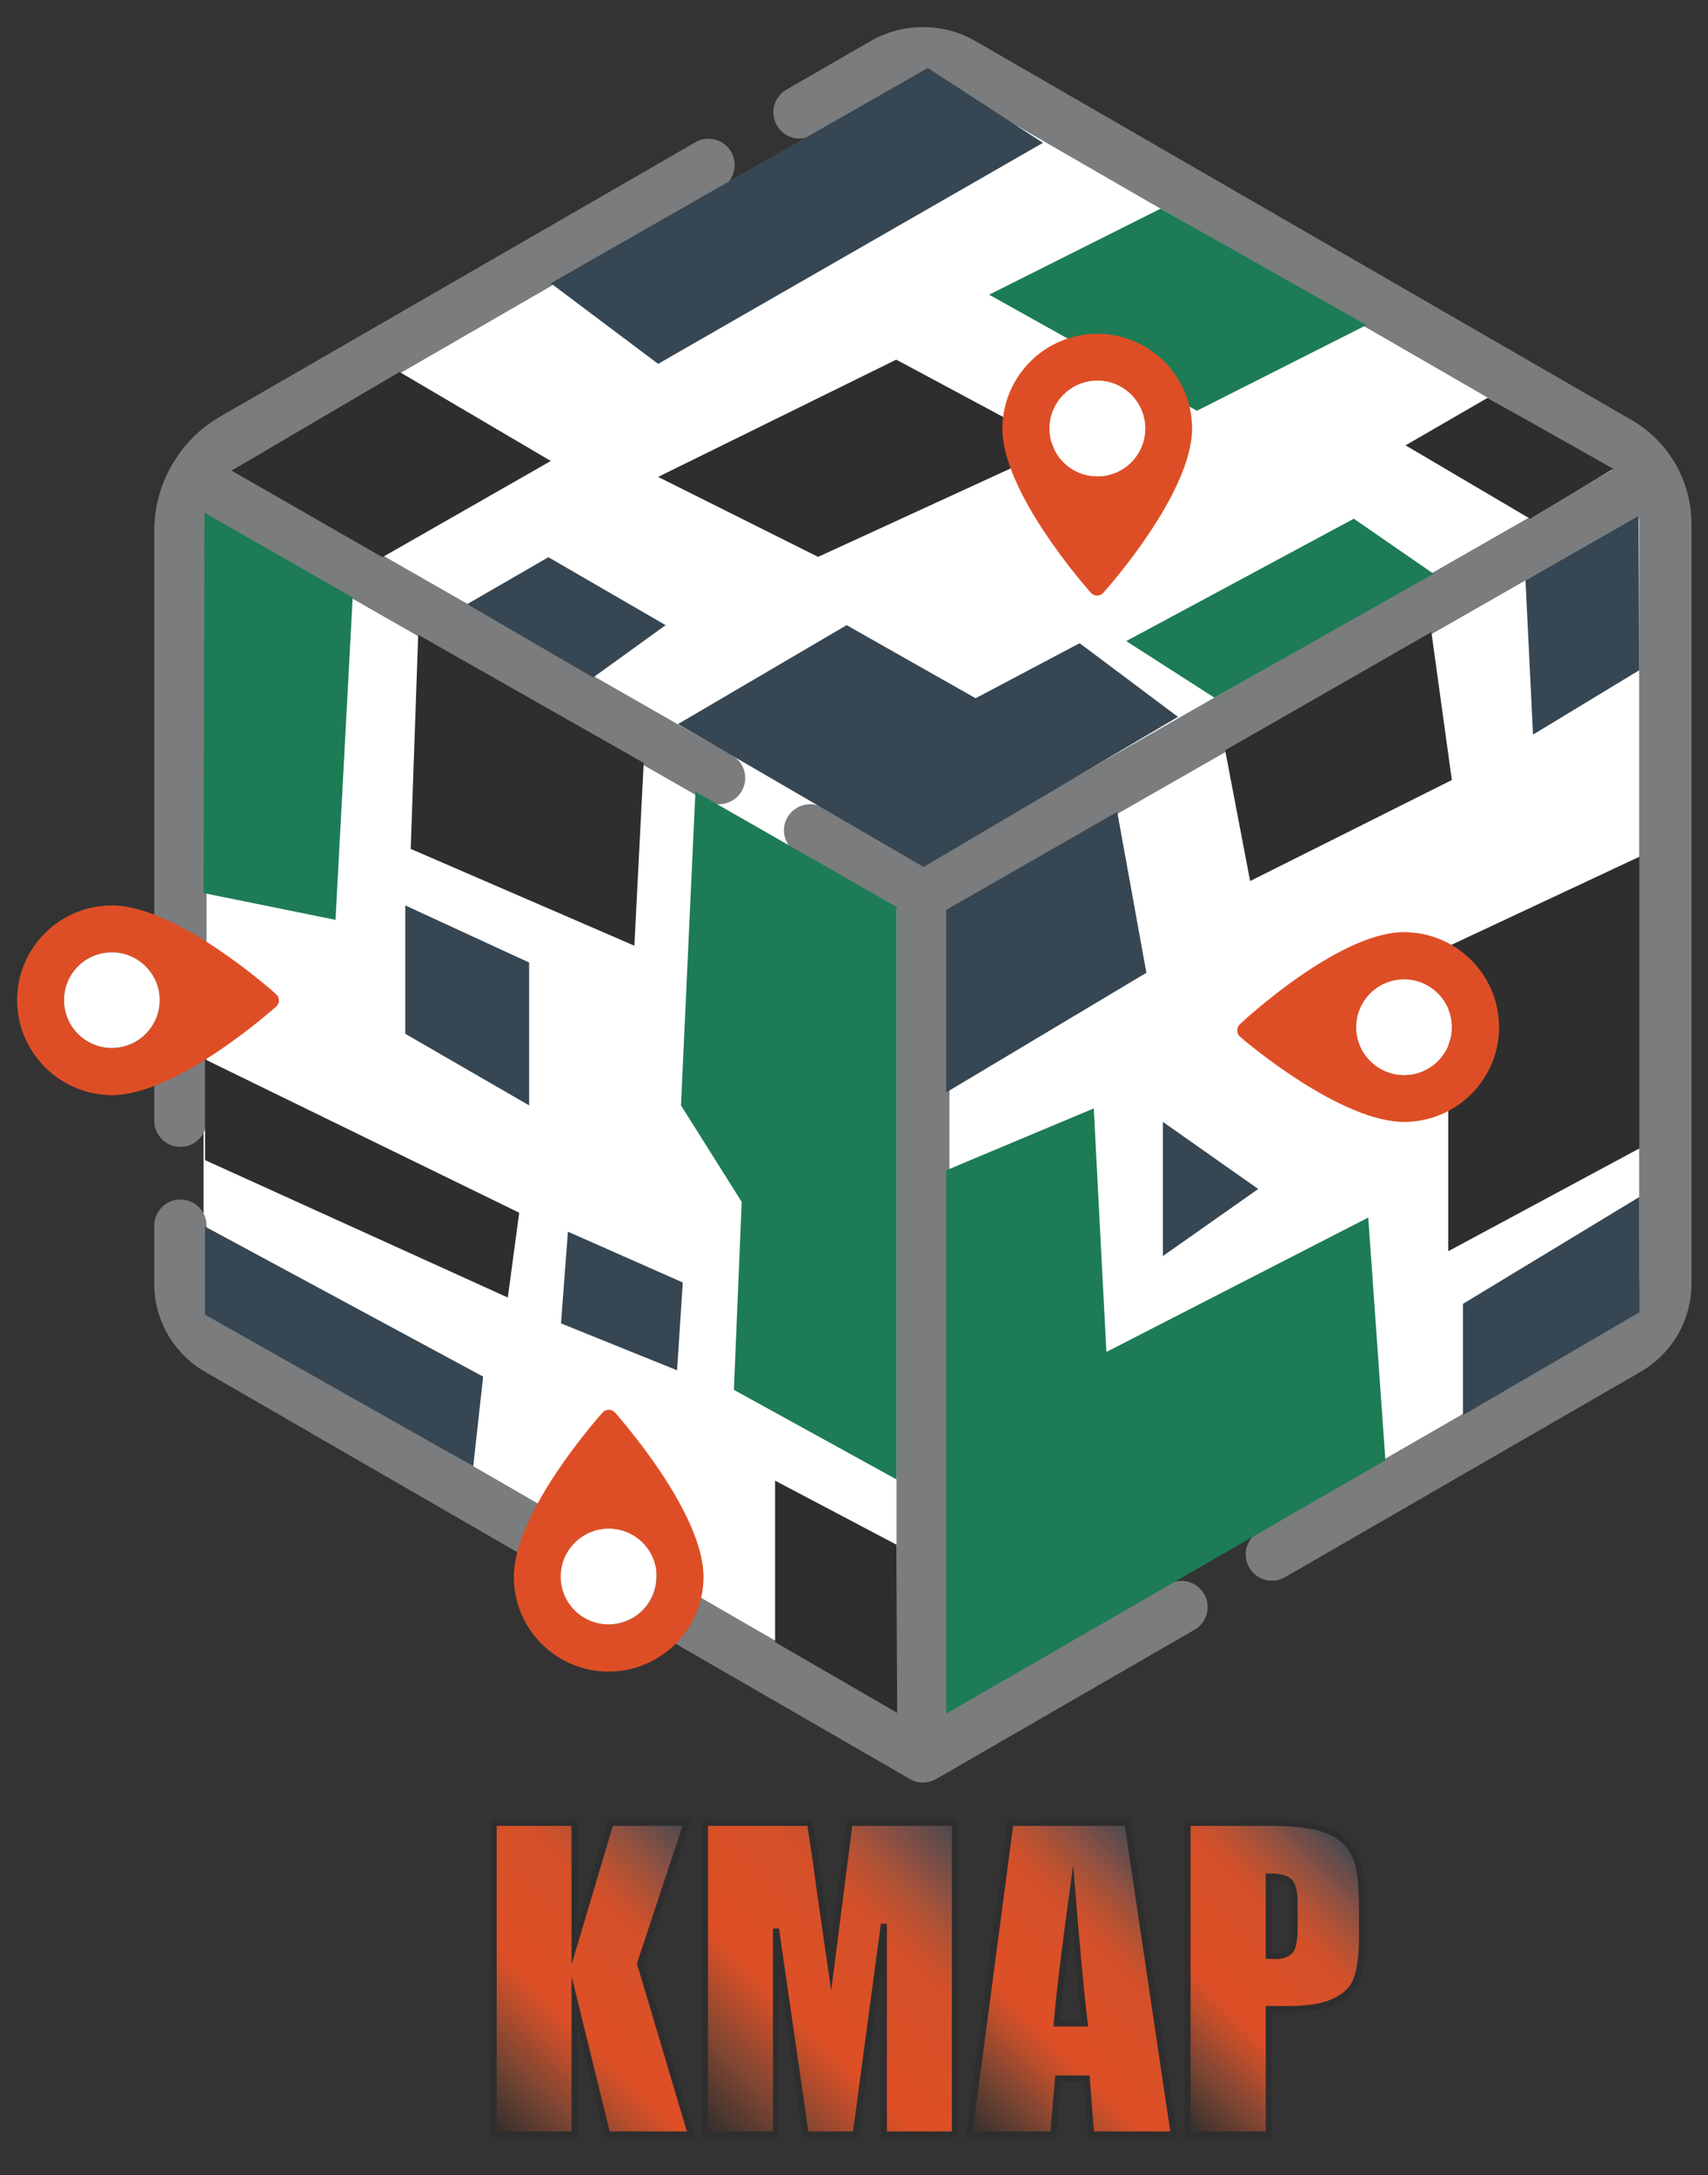 <?xml version="1.0" encoding="utf-8"?>
<!-- Generator: Adobe Illustrator 23.0.0, SVG Export Plug-In . SVG Version: 6.00 Build 0)  -->
<svg version="1.1" xmlns="http://www.w3.org/2000/svg" xmlns:xlink="http://www.w3.org/1999/xlink" x="0px" y="0px"
	 viewBox="0 0 568.1 723.4" style="enable-background:new 0 0 568.1 723.4;" xml:space="preserve">
<rect x="0" y="0" width="568.1" height="723.4" fill="#333333" stroke="none"/>
<style type="text/css">
	.st0{fill:#FFFFFF;}
	.st1{fill:#7A7C7D;}
	.st2{fill:#364652;}
	.st3{fill:#2E2E2E;}
	.st4{fill:#1D7C55;}
	.st5{fill:#DE4E26;}
	.st6{fill:url(#SVGID_1_);stroke:#2E2E2E;stroke-width:2;stroke-miterlimit:10;}
	.st7{fill:url(#SVGID_2_);stroke:#2E2E2E;stroke-width:2;stroke-miterlimit:10;}
	.st8{fill:url(#SVGID_3_);stroke:#2E2E2E;stroke-width:2;stroke-miterlimit:10;}
	.st9{fill:url(#SVGID_4_);stroke:#2E2E2E;stroke-width:2;stroke-miterlimit:10;}
</style>
<g id="Calque_5">
	<polygon class="st0" points="306,297 69.3,158.7 311.4,21.3 548,159.2 	"/>
	<polygon class="st0" points="545.9,158.7 552.2,432.8 306,573.9 304,296.5 	"/>
	<polygon class="st0" points="310.6,578.3 67.7,438.8 67.7,162 308.5,296.6 	"/>
</g>
<g id="bloc_x5F_ref">
	<g>
		<g>
			<g>
				<path class="st1" d="M557.3,154.3C557.3,154.3,557.3,154.3,557.3,154.3L557.3,154.3c-3.5-6-8.5-11.1-14.6-14.6l-218.2-126
					c-5.3-3.1-11.3-4.7-17.5-4.7c-6.1,0-12.2,1.6-17.5,4.7l-27.9,16.1c-4.2,2.4-5.6,7.7-3.2,11.9c2.4,4.2,7.7,5.6,11.9,3.2
					l27.9-16.1c5.3-3.1,12.2-3.1,17.5,0l218.2,126c0.8,0.5,1.5,1,2.3,1.5L306.9,287.5l-33.1-18.9c-4.2-2.4-9.5-0.9-11.9,3.2
					c-2.4,4.2-0.9,9.5,3.2,11.9l33.1,18.9v266.3L76.9,441.1c-5-2.9-8.2-8.3-8.2-14.1v-19.4c0-4.8-3.9-8.7-8.7-8.7s-8.7,3.9-8.7,8.7
					V427c0,12,6.5,23.2,16.9,29.2l234.4,135.4c1.3,0.8,2.9,1.2,4.4,1.2c1.5,0,3-0.4,4.4-1.2l85.9-49.6c4.2-2.4,5.6-7.7,3.2-11.9
					c-2.4-4.2-7.8-5.6-11.9-3.2l-72.8,42V302.6L545,171.5c0,0.3,0.1,0.6,0.1,0.9c0,0.2,0,0.4,0.1,0.5c0,0.5,0,1,0,1.5V427
					c0,5.8-3.1,11.2-8.2,14.1l-118.3,68.3c-4.2,2.4-5.6,7.7-3.2,11.9c2.4,4.2,7.8,5.6,11.9,3.2l118.3-68.3
					c10.4-6,16.9-17.2,16.9-29.2V174.3C562.6,167.3,560.8,160.4,557.3,154.3z"/>
			</g>
		</g>
		<g>
			<g>
				<path class="st1" d="M243.5,251.2L78,156.5c1.2-1.1,2.6-2,4-2.9l158-91.2c4.2-2.4,5.6-7.7,3.2-11.9c-2.4-4.2-7.7-5.6-11.9-3.2
					l-158,91.2c-6.7,3.8-12.2,9.4-16.1,16.1c-3.9,6.7-5.9,14.3-5.9,22.1v196c0,4.8,3.9,8.7,8.7,8.7s8.7-3.9,8.7-8.7v-196
					c0-0.8,0-1.5,0.1-2.3c0-0.2,0-0.4,0.1-0.6c0.1-0.7,0.2-1.3,0.3-2c0-0.1,0-0.1,0-0.2l165.6,94.7c4.2,2.4,9.5,0.9,11.9-3.2
					C249.1,258.9,247.7,253.6,243.5,251.2z"/>
			</g>
		</g>
	</g>
</g>
<g id="bloc">
	<polygon class="st2" points="371.6,270 381.3,323.5 314.7,363.3 314.7,302.6 	"/>
	<polygon class="st3" points="481.7,314.7 545.3,284.9 545.3,381.9 481.7,416.1 	"/>
	<polygon class="st2" points="545.2,398.1 545.3,436.4 486.6,470.6 486.6,433.6 	"/>
	<polygon class="st4" points="363.8,368.6 314.7,389.2 314.7,569.9 460.8,485.6 455.1,404.9 368,449.6 	"/>
	<polygon class="st3" points="407.5,249.5 415.8,293 482.9,259.4 476.1,210.2 	"/>
	<polygon class="st2" points="507.4,193 509.9,244.3 545.2,222.9 545,171.5 	"/>
	<polygon class="st2" points="386.8,373.1 386.8,417.7 418.5,395.4 	"/>
	<polygon class="st3" points="139.1,211.1 136.6,282.3 211,314.5 214.1,253.7 	"/>
	<polygon class="st4" points="231.3,263.3 298.2,301.6 298.2,492 244.1,462.2 246.7,399.7 226.5,367.6 	"/>
	<polygon class="st3" points="172.7,403.3 168.9,431.5 68.2,385.8 68.2,352.3 	"/>
	<polygon class="st2" points="160.7,457.8 157.4,487.6 68.2,437.2 68.2,407.9 	"/>
	<polygon class="st4" points="68,170.5 117.3,198.7 111.6,305.9 67.7,297 	"/>
	<polygon class="st3" points="298.2,513.7 298.4,569.6 257.8,546.1 257.8,492.4 	"/>
	<polygon class="st3" points="183.2,153.3 127.2,185.3 77,156.5 132.9,123.7 	"/>
	<polygon class="st3" points="298.1,119.6 218.9,158.6 272.1,185.2 352,148.5 	"/>
	<polygon class="st4" points="386,69.4 329,98 398.1,136.6 454.5,108.1 	"/>
	<polygon class="st4" points="374.6,213.2 403.9,232 476.8,190.8 450.3,172.5 	"/>
	<polygon class="st2" points="359.1,213.9 391.8,238.4 307.2,288.3 225.5,240.8 281.6,207.9 324.5,232.2 	"/>
	<polygon class="st2" points="218.9,121 346.9,47.5 308.6,22.6 183.2,94.2 	"/>
	<polygon class="st3" points="508.9,172.5 536.6,155.9 494.8,132.3 467.5,148.1 	"/>
	<polygon class="st2" points="197.3,225.3 221.4,207.9 182.4,185.3 155.4,200.9 	"/>
	<polygon class="st2" points="176,320.1 176,367.6 134.8,343.8 134.8,301.1 	"/>
	<polygon class="st2" points="227.1,426.5 225.2,455.7 186.6,440.1 188.9,409.6 	"/>
</g>
<g id="ping">
	<g>
		<g>
			<g id="XMLID_1_">
				<g>
					<path class="st5" d="M365,111c17.4,0,31.5,14.2,31.5,31.5c0,21.5-28.3,53.3-29.5,54.6c-1.1,1.3-3.1,1.3-4.2,0
						c-1.2-1.4-29.4-33.1-29.4-54.6C333.5,125.1,347.6,111,365,111z M380.9,142.5c0-8.7-7.1-15.9-15.9-15.9
						c-8.7,0-15.9,7.1-15.9,15.9s7.1,15.9,15.9,15.9C373.8,158.4,380.9,151.3,380.9,142.5z"/>
					<circle class="st0" cx="365" cy="142.5" r="15.9"/>
				</g>
				<g>
				</g>
			</g>
		</g>
	</g>
	<g>
		<g>
			<g id="XMLID_3_">
				<g>
					<path class="st5" d="M202.4,555.9c-17.4,0-31.5-14.2-31.5-31.5c0-21.5,28.3-53.3,29.5-54.6c1.1-1.3,3.1-1.3,4.2,0
						c1.2,1.4,29.4,33.1,29.4,54.6C234,541.7,219.8,555.9,202.4,555.9z M186.6,524.3c0,8.7,7.1,15.9,15.9,15.9s15.9-7.1,15.9-15.9
						s-7.1-15.9-15.9-15.9S186.6,515.6,186.6,524.3z"/>
					<circle class="st0" cx="202.4" cy="524.3" r="15.9"/>
				</g>
				<g>
				</g>
			</g>
		</g>
	</g>
	<g>
		<g>
			<g id="XMLID_4_">
				<g>
					<path class="st5" d="M5.7,332.6c0-17.4,14.2-31.5,31.5-31.5c21.5,0,53.3,28.3,54.6,29.5c1.3,1.1,1.3,3.1,0,4.2
						c-1.4,1.2-33.1,29.4-54.6,29.4C19.8,364.1,5.7,350,5.7,332.6z M37.2,316.7c-8.7,0-15.9,7.1-15.9,15.9c0,8.7,7.1,15.9,15.9,15.9
						s15.9-7.1,15.9-15.9C53.1,323.8,46,316.7,37.2,316.7z"/>
					<circle class="st0" cx="37.2" cy="332.6" r="15.9"/>
				</g>
				<g>
				</g>
			</g>
		</g>
	</g>
	<g>
		<g>
			<g id="XMLID_5_">
				<g>
					<path class="st5" d="M498.6,340.9c0.4,17.4-13.5,31.8-30.9,32.2c-21.5,0.5-53.9-27.1-55.2-28.3c-1.3-1.1-1.3-3-0.1-4.2
						c1.3-1.2,32.4-30.1,54-30.6C483.8,309.7,498.2,323.5,498.6,340.9z M467.4,357.5c8.7-0.2,15.7-7.5,15.5-16.2
						c-0.2-8.7-7.5-15.7-16.2-15.5c-8.7,0.2-15.7,7.5-15.5,16.2C451.4,350.7,458.6,357.6,467.4,357.5z"/>
					<circle class="st0" cx="467" cy="341.6" r="15.9"/>
				</g>
				<g>
				</g>
			</g>
		</g>
	</g>
</g>
<g id="Titre_2">
	<g>
		<linearGradient id="SVGID_1_" gradientUnits="userSpaceOnUse" x1="154.678" y1="700.394" x2="238.605" y2="616.467">
			<stop  offset="0" style="stop-color:#2E2E2E"/>
			<stop  offset="0.181" style="stop-color:#804632"/>
			<stop  offset="0.313" style="stop-color:#C14E2B"/>
			<stop  offset="0.377" style="stop-color:#DE4F26"/>
			<stop  offset="0.62" style="stop-color:#D75028"/>
			<stop  offset="0.676" style="stop-color:#D45029"/>
			<stop  offset="0.715" style="stop-color:#CA512D"/>
			<stop  offset="0.781" style="stop-color:#B15236"/>
			<stop  offset="0.867" style="stop-color:#895043"/>
			<stop  offset="0.966" style="stop-color:#574B4E"/>
			<stop  offset="1" style="stop-color:#444851"/>
		</linearGradient>
		<path class="st6" d="M228.4,606.2L212.9,653l16.9,56.8H202l-10.9-44.4v44.4h-26.9V606.2h26.9v40.3l12-40.3H228.4z"/>
		<linearGradient id="SVGID_2_" gradientUnits="userSpaceOnUse" x1="229.38" y1="704.755" x2="322.764" y2="611.37">
			<stop  offset="0" style="stop-color:#2E2E2E"/>
			<stop  offset="0.181" style="stop-color:#804632"/>
			<stop  offset="0.313" style="stop-color:#C14E2B"/>
			<stop  offset="0.377" style="stop-color:#DE4F26"/>
			<stop  offset="0.62" style="stop-color:#D75028"/>
			<stop  offset="0.676" style="stop-color:#D45029"/>
			<stop  offset="0.715" style="stop-color:#CA512D"/>
			<stop  offset="0.781" style="stop-color:#B15236"/>
			<stop  offset="0.867" style="stop-color:#895043"/>
			<stop  offset="0.966" style="stop-color:#574B4E"/>
			<stop  offset="1" style="stop-color:#444851"/>
		</linearGradient>
		<path class="st7" d="M317.6,606.2v103.6h-23.6l0-70l-9.4,70H268l-9.9-68.4l0,68.4h-23.6V606.2h34.9c1,6.2,2.1,13.6,3.2,22
			l3.8,26.4l6.2-48.4H317.6z"/>
		<linearGradient id="SVGID_3_" gradientUnits="userSpaceOnUse" x1="316.904" y1="704.431" x2="395.063" y2="626.272">
			<stop  offset="0" style="stop-color:#2E2E2E"/>
			<stop  offset="0.181" style="stop-color:#804632"/>
			<stop  offset="0.313" style="stop-color:#C14E2B"/>
			<stop  offset="0.377" style="stop-color:#DE4F26"/>
			<stop  offset="0.62" style="stop-color:#D75028"/>
			<stop  offset="0.676" style="stop-color:#D45029"/>
			<stop  offset="0.715" style="stop-color:#CA512D"/>
			<stop  offset="0.781" style="stop-color:#B15236"/>
			<stop  offset="0.867" style="stop-color:#895043"/>
			<stop  offset="0.966" style="stop-color:#574B4E"/>
			<stop  offset="1" style="stop-color:#444851"/>
		</linearGradient>
		<path class="st8" d="M375,606.2l15.4,103.6h-27.5l-1.4-18.6h-9.6l-1.6,18.6h-27.9l13.7-103.6H375z M360.8,672.9
			c-1.4-11.7-2.7-26.2-4.1-43.5c-2.7,19.8-4.5,34.4-5.2,43.5H360.8z"/>
		<linearGradient id="SVGID_4_" gradientUnits="userSpaceOnUse" x1="375.857" y1="690.705" x2="450.801" y2="615.761">
			<stop  offset="0" style="stop-color:#2E2E2E"/>
			<stop  offset="0.181" style="stop-color:#804632"/>
			<stop  offset="0.313" style="stop-color:#C14E2B"/>
			<stop  offset="0.377" style="stop-color:#DE4F26"/>
			<stop  offset="0.62" style="stop-color:#D75028"/>
			<stop  offset="0.676" style="stop-color:#D45029"/>
			<stop  offset="0.715" style="stop-color:#CA512D"/>
			<stop  offset="0.781" style="stop-color:#B15236"/>
			<stop  offset="0.867" style="stop-color:#895043"/>
			<stop  offset="0.966" style="stop-color:#574B4E"/>
			<stop  offset="1" style="stop-color:#444851"/>
		</linearGradient>
		<path class="st9" d="M395,606.2h27.1c7.3,0,13,0.6,16.9,1.7c3.9,1.2,6.9,2.8,8.9,5c2,2.2,3.3,4.8,4,7.9c0.7,3.1,1.1,7.9,1.1,14.4
			v9c0,6.6-0.7,11.4-2,14.5s-3.9,5.4-7.5,7c-3.6,1.6-8.4,2.4-14.3,2.4H422v41.7H395V606.2z M422,624v26.4c0.8,0,1.4,0.1,2,0.1
			c2.5,0,4.2-0.6,5.2-1.8c1-1.2,1.4-3.7,1.4-7.6v-8.5c0-3.5-0.6-5.8-1.7-6.9S425.5,624,422,624z"/>
	</g>
</g>
</svg>
